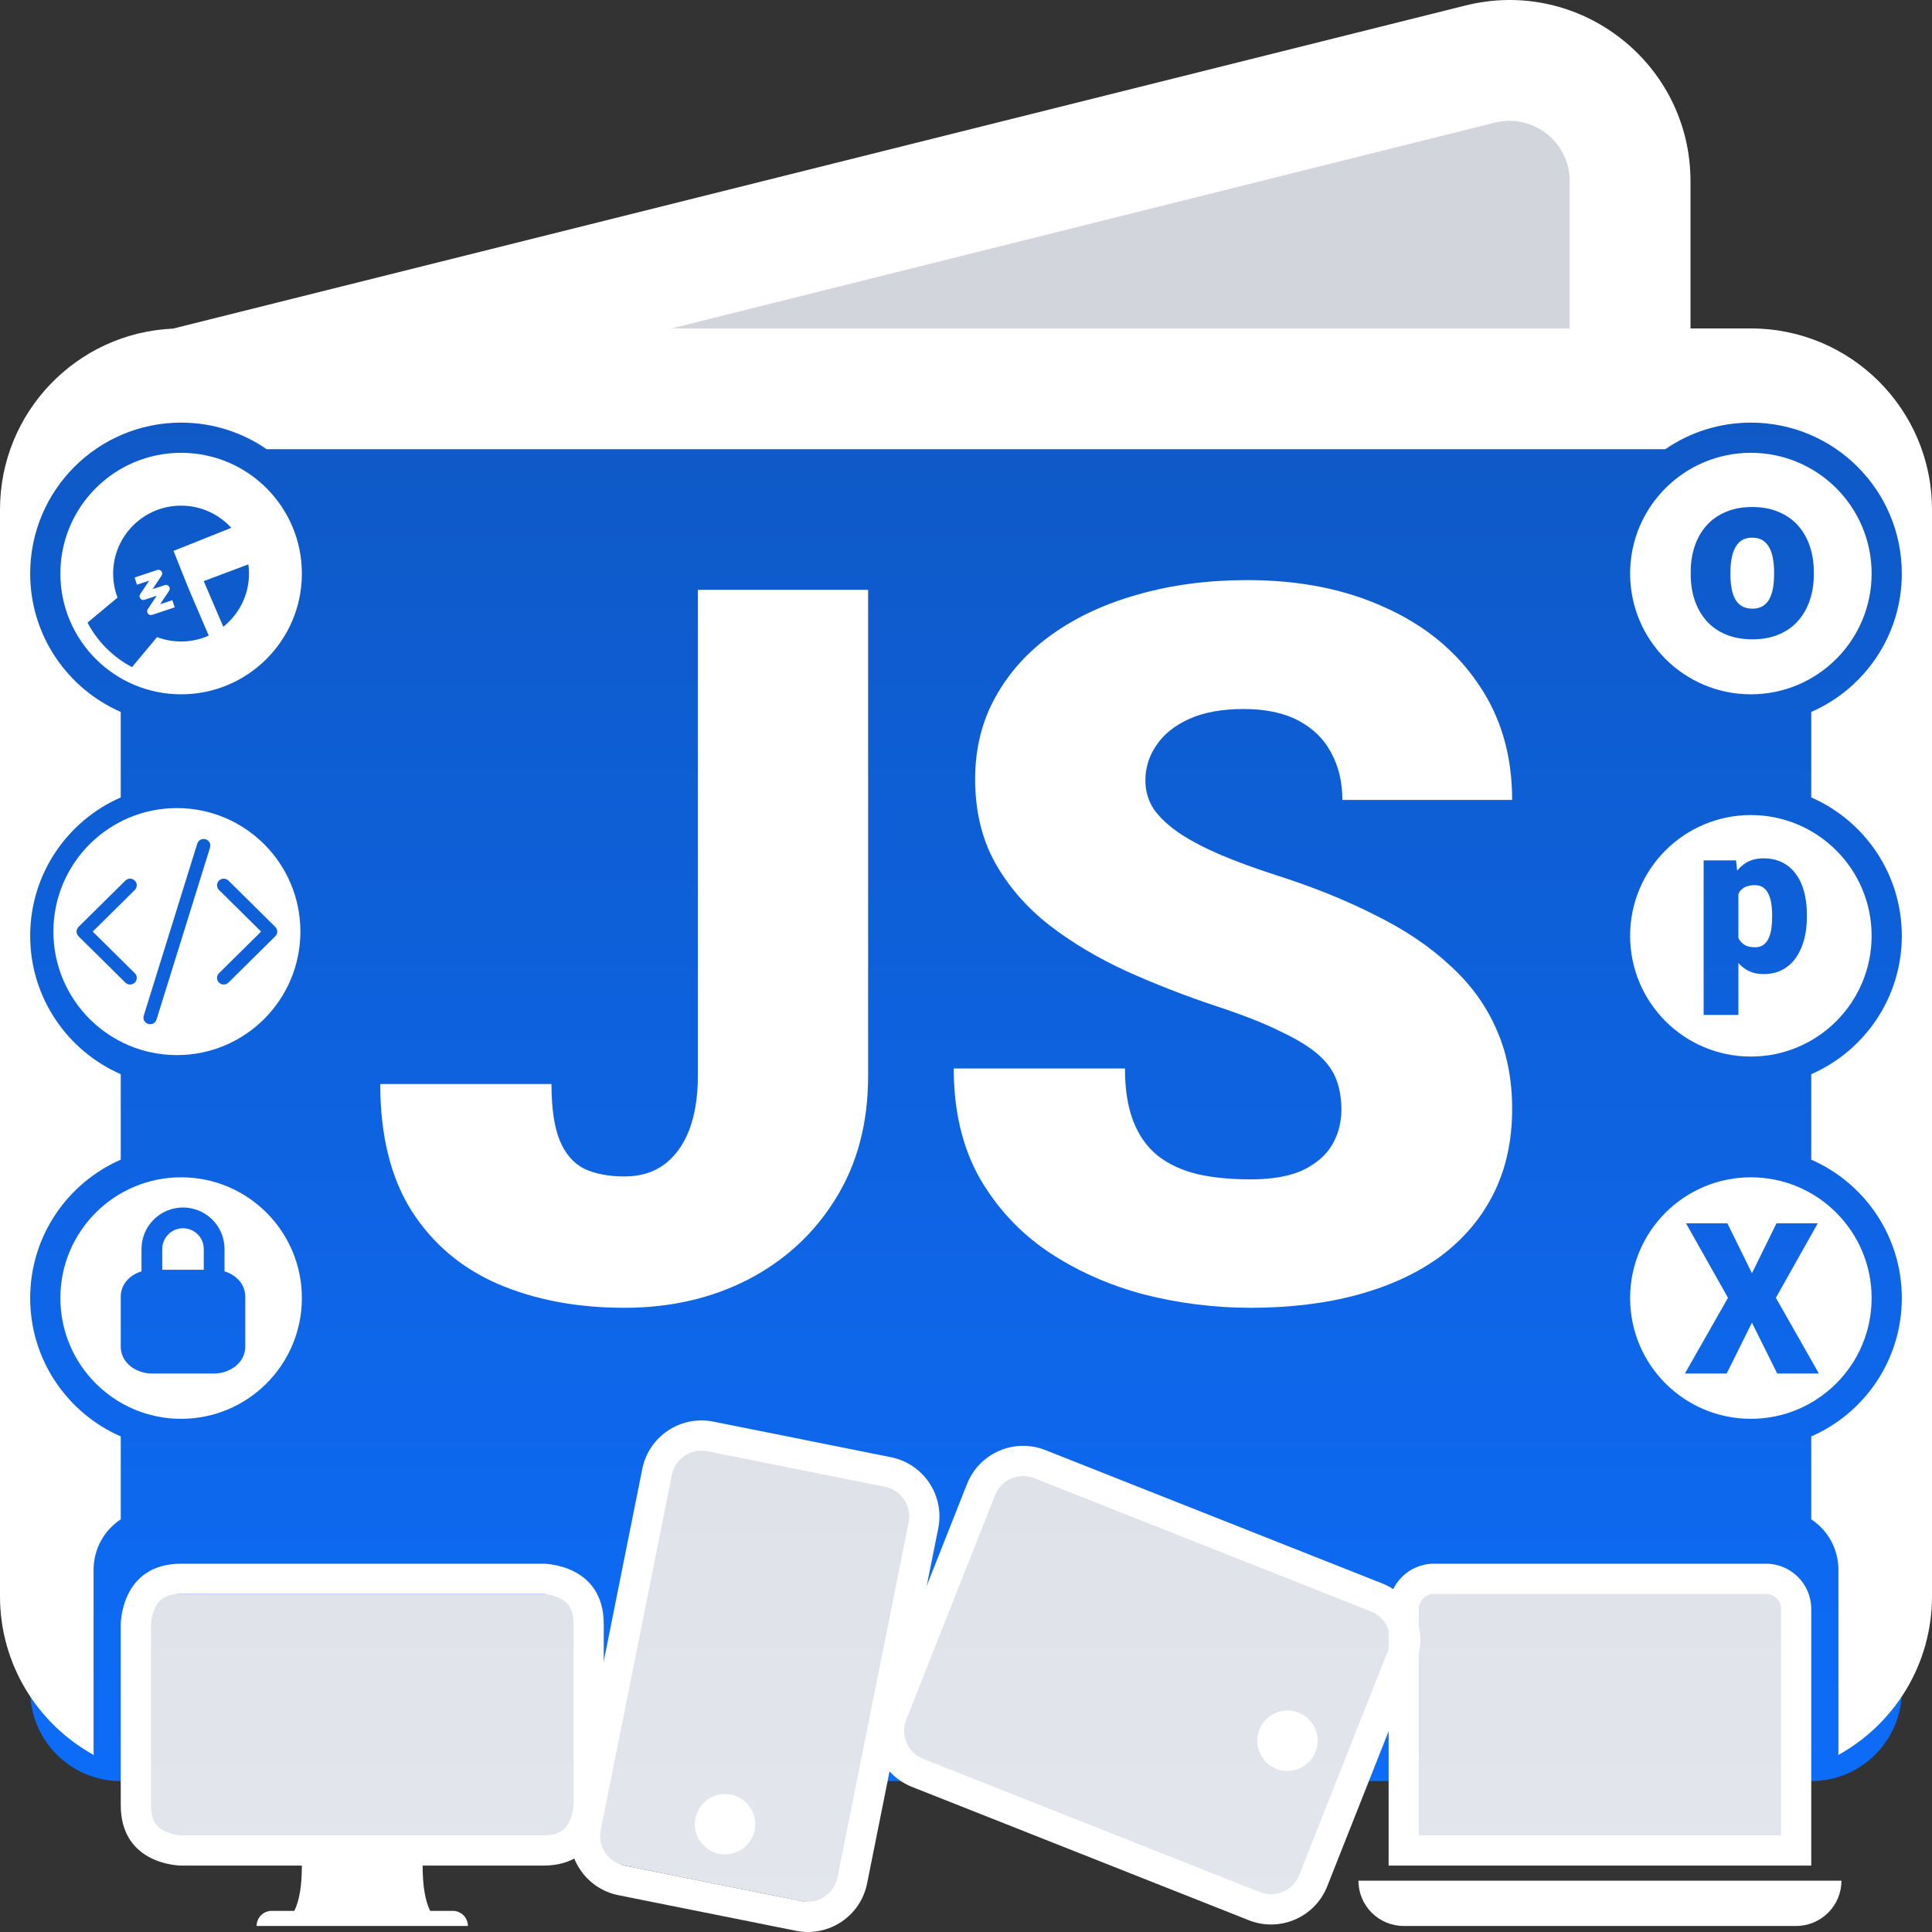 <svg width="260" height="260" viewBox="0 0 260 260" fill="none" xmlns="http://www.w3.org/2000/svg">
<rect x="0" y="0" width="260" height="260" fill="#333333" stroke="none"/>
<g id="jSopX Logo Color Light Favicon">
<path d="M4.062 65C4.062 58.269 9.519 52.812 16.25 52.812H243.75C250.481 52.812 255.938 58.269 255.938 65V227.5C255.938 234.231 250.481 239.688 243.75 239.688H16.25C9.519 239.688 4.062 234.231 4.062 227.5V65Z" fill="url(#paint0_linear_3840_350)"/>
<path d="M188.5 216.653C188.5 214.41 190.319 212.591 192.562 212.591H237.25C239.494 212.591 241.312 214.41 241.312 216.653V245.091C241.312 247.334 239.494 249.153 237.25 249.153H192.562C190.319 249.153 188.5 247.334 188.5 245.091V216.653Z" fill="url(#paint1_linear_3840_350)"/>
<path d="M88.048 197.764C88.489 195.565 90.63 194.139 92.83 194.581L119.335 199.899C121.535 200.341 122.96 202.482 122.519 204.682L112.882 252.708C112.44 254.908 110.299 256.333 108.099 255.892L81.594 250.573C79.394 250.132 77.969 247.99 78.41 245.791L88.048 197.764Z" fill="url(#paint2_linear_3840_350)"/>
<path d="M132.945 198.77C133.781 196.688 136.146 195.678 138.228 196.513L185.355 215.429C187.437 216.265 188.448 218.63 187.612 220.712L173.993 254.644C173.157 256.726 170.792 257.736 168.709 256.9L121.583 237.985C119.5 237.149 118.49 234.784 119.326 232.701L132.945 198.77Z" fill="url(#paint3_linear_3840_350)"/>
<path d="M19.5 218.562C19.5 216.319 21.319 214.5 23.562 214.5H74.344C76.587 214.5 78.406 216.319 78.406 218.562V242.937C78.406 245.181 76.587 247 74.344 247H23.562C21.319 247 19.5 245.181 19.5 242.937V218.562Z" fill="url(#paint4_linear_3840_350)"/>
<path d="M84.632 44.072L210.514 12.453L214.341 48.714L84.632 44.072Z" fill="#D2D6DC"/>
<path fill-rule="evenodd" clip-rule="evenodd" d="M227.5 24.387C227.5 8.529 212.597 -3.106 197.213 0.74L23.278 44.224C10.325 44.797 0 55.48 0 68.574V214.824C0 224.021 5.093 232.028 12.612 236.179C12.6 235.996 12.594 235.811 12.594 235.625V211.25C12.594 208.414 14.047 205.917 16.25 204.463V193.31C9.076 190.175 4.062 183.017 4.062 174.687C4.062 166.358 9.076 159.2 16.25 156.065V144.56C9.076 141.425 4.062 134.267 4.062 125.937C4.062 117.608 9.076 110.45 16.25 107.315V95.81C9.076 92.675 4.062 85.517 4.062 77.188C4.062 65.969 13.157 56.875 24.375 56.875C28.649 56.875 32.614 58.195 35.886 60.449H224.114C227.386 58.195 231.351 56.875 235.625 56.875C246.843 56.875 255.938 65.969 255.938 77.188C255.938 85.517 250.924 92.675 243.75 95.81V107.315C250.924 110.45 255.938 117.608 255.938 125.937C255.938 134.267 250.924 141.425 243.75 144.56V156.065C250.924 159.2 255.938 166.358 255.938 174.687C255.938 183.017 250.924 190.175 243.75 193.31V204.463C245.953 205.917 247.406 208.414 247.406 211.25V235.625C247.406 235.811 247.4 235.996 247.388 236.179C254.907 232.028 260 224.021 260 214.824V68.574C260 55.112 249.087 44.199 235.625 44.199H227.5V24.387ZM211.25 44.199H90.375L201.154 16.505C206.282 15.223 211.25 19.101 211.25 24.387V44.199Z" fill="white"/>
<path d="M119.099 200.087C121.299 200.528 122.725 202.669 122.285 204.868L112.707 252.668C112.266 254.868 110.126 256.294 107.926 255.854L84.026 251.065C81.826 250.624 80.4 248.483 80.84 246.283L90.418 198.484C90.859 196.284 92.999 194.858 95.199 195.298L119.099 200.087ZM95.998 191.315C91.598 190.433 87.316 193.286 86.435 197.685L76.857 245.485C75.975 249.885 78.828 254.167 83.228 255.048L107.128 259.837C111.527 260.719 115.809 257.866 116.69 253.467L126.268 205.667C127.149 201.267 124.297 196.985 119.897 196.104L95.998 191.315Z" fill="white"/>
<path d="M96.774 249.476C98.974 249.917 101.114 248.491 101.555 246.291C101.996 244.091 100.57 241.95 98.37 241.509C96.17 241.068 94.029 242.495 93.589 244.694C93.148 246.894 94.574 249.035 96.774 249.476Z" fill="white"/>
<path d="M133.915 201.206C134.741 199.12 137.101 198.098 139.188 198.924L184.515 216.867C186.601 217.693 187.623 220.054 186.797 222.14L174.835 252.358C174.009 254.445 171.649 255.466 169.562 254.641L124.235 236.697C122.149 235.871 121.127 233.511 121.953 231.425L133.915 201.206ZM118.175 229.929C116.524 234.102 118.567 238.823 122.739 240.474L168.067 258.418C172.239 260.069 176.961 258.026 178.612 253.854L190.575 223.635C192.226 219.463 190.183 214.742 186.01 213.09L140.683 195.147C136.511 193.495 131.789 195.539 130.138 199.711L118.175 229.929Z" fill="white"/>
<path d="M177.039 235.754C177.865 233.668 176.843 231.307 174.757 230.481C172.671 229.656 170.31 230.677 169.484 232.763C168.658 234.85 169.68 237.21 171.766 238.036C173.852 238.862 176.213 237.84 177.039 235.754Z" fill="white"/>
<path fill-rule="evenodd" clip-rule="evenodd" d="M24.375 210.438C16.25 210.438 16.25 218.562 16.25 218.562V242.938C16.25 251.062 24.375 251.062 24.375 251.062H40.625C40.625 253.771 40.286 255.802 39.609 257.156H36.562C35.441 257.156 34.531 258.066 34.531 259.188H62.969C62.969 258.066 62.059 257.156 60.938 257.156H57.891C57.214 255.802 56.875 253.771 56.875 251.062H73.125C81.25 251.062 81.25 242.938 81.25 242.938V218.562C81.25 210.438 73.125 210.438 73.125 210.438H24.375ZM21.931 215.087C22.334 214.818 23.055 214.5 24.375 214.5H73.088C73.105 214.501 73.137 214.502 73.185 214.506C73.299 214.514 73.489 214.532 73.727 214.572C74.222 214.654 74.821 214.812 75.371 215.087C75.904 215.354 76.314 215.69 76.6 216.119C76.869 216.522 77.188 217.242 77.188 218.562V242.901C77.187 242.917 77.185 242.95 77.182 242.997C77.174 243.111 77.156 243.301 77.116 243.539C77.033 244.035 76.876 244.634 76.601 245.183C76.334 245.717 75.998 246.127 75.569 246.413C75.166 246.682 74.445 247 73.125 247H24.412C24.395 246.999 24.363 246.998 24.315 246.994C24.201 246.986 24.012 246.968 23.773 246.928C23.278 246.846 22.679 246.688 22.129 246.413C21.596 246.146 21.186 245.81 20.9 245.381C20.631 244.978 20.312 244.258 20.312 242.938V218.599C20.313 218.583 20.315 218.55 20.318 218.503C20.326 218.389 20.345 218.199 20.384 217.961C20.467 217.465 20.624 216.866 20.899 216.317C21.166 215.783 21.503 215.373 21.931 215.087Z" fill="white"/>
<path d="M237.656 214.5C238.778 214.5 239.688 215.409 239.688 216.531V247H190.938V216.531C190.938 215.409 191.847 214.5 192.969 214.5H237.656ZM192.969 210.438C189.603 210.438 186.875 213.166 186.875 216.531V251.062H243.75V216.531C243.75 213.166 241.022 210.438 237.656 210.438H192.969Z" fill="white"/>
<path d="M182.812 253.094H247.812C247.812 256.459 245.084 259.188 241.719 259.188H188.906C185.541 259.188 182.812 256.459 182.812 253.094Z" fill="white"/>
<path d="M21.744 77.469C21.864 77.289 21.856 77.052 21.725 76.879C21.593 76.707 21.366 76.637 21.16 76.706L18.114 77.721L18.435 78.685L20.078 78.137L18.867 79.953C18.747 80.133 18.755 80.37 18.886 80.543C19.018 80.715 19.245 80.785 19.45 80.716L21.093 80.168L19.883 81.984C19.763 82.164 19.77 82.401 19.902 82.574C20.034 82.746 20.26 82.816 20.466 82.747L23.513 81.732L23.192 80.768L21.549 81.316L22.759 79.5C22.88 79.32 22.872 79.083 22.74 78.91C22.609 78.738 22.382 78.668 22.176 78.737L20.533 79.285L21.744 77.469Z" fill="white"/>
<path d="M24.375 93.438C33.35 93.438 40.625 86.162 40.625 77.188C40.625 68.213 33.35 60.938 24.375 60.938C15.4 60.938 8.125 68.213 8.125 77.188C8.125 86.162 15.4 93.438 24.375 93.438ZM11.777 83.787L15.816 80.421C15.435 79.416 15.227 78.326 15.227 77.188C15.227 72.139 19.32 68.047 24.368 68.047C27.045 68.047 29.453 69.198 31.125 71.032L23.352 74.141L25.384 79.219L28.092 85.538C26.954 86.046 25.694 86.328 24.368 86.328C23.23 86.328 22.14 86.12 21.134 85.74L17.767 89.781C15.213 88.438 13.118 86.341 11.777 83.787ZM33.509 77.188C33.509 80.089 32.157 82.674 30.049 84.349L27.415 78.203L33.425 75.949C33.48 76.354 33.509 76.767 33.509 77.188Z" fill="white"/>
<path fill-rule="evenodd" clip-rule="evenodd" d="M23.807 141.989C32.985 141.989 40.426 134.548 40.426 125.369C40.426 116.191 32.985 108.75 23.807 108.75C14.628 108.75 7.188 116.191 7.188 125.369C7.188 134.548 14.628 141.989 23.807 141.989ZM28.268 114.057C28.414 113.587 28.148 113.089 27.672 112.944C27.197 112.8 26.694 113.064 26.547 113.534L19.346 136.681C19.199 137.151 19.466 137.65 19.941 137.794C20.416 137.939 20.92 137.675 21.066 137.205L28.268 114.057ZM18.142 118.508C18.493 118.855 18.493 119.419 18.142 119.767L12.477 125.369L18.142 130.972C18.493 131.32 18.493 131.883 18.142 132.231C17.79 132.579 17.22 132.579 16.869 132.231L10.567 125.999C10.216 125.651 10.216 125.087 10.567 124.74L16.869 118.508C17.22 118.16 17.79 118.16 18.142 118.508ZM29.472 119.767C29.12 119.419 29.12 118.855 29.472 118.508C29.823 118.16 30.393 118.16 30.745 118.508L37.046 124.74C37.398 125.087 37.398 125.651 37.046 125.999L30.745 132.231C30.393 132.579 29.823 132.579 29.472 132.231C29.12 131.883 29.12 131.32 29.472 130.972L35.137 125.369L29.472 119.767Z" fill="white"/>
<path d="M21.836 168.086C21.836 166.543 23.086 165.293 24.629 165.293C26.171 165.293 27.422 166.543 27.422 168.086V170.879H21.836V168.086Z" fill="white"/>
<path fill-rule="evenodd" clip-rule="evenodd" d="M24.375 190.937C33.35 190.937 40.625 183.662 40.625 174.687C40.625 165.713 33.35 158.437 24.375 158.437C15.4 158.437 8.125 165.713 8.125 174.687C8.125 183.662 15.4 190.937 24.375 190.937ZM30.215 171.092V168.086C30.215 165.001 27.714 162.5 24.629 162.5C21.544 162.5 19.043 165.001 19.043 168.086V171.092C17.537 171.556 16.25 172.759 16.25 174.51V181.213C16.25 183.493 18.433 184.844 20.439 184.844H28.818C30.825 184.844 33.008 183.493 33.008 181.213V174.51C33.008 172.759 31.721 171.556 30.215 171.092Z" fill="white"/>
<path fill-rule="evenodd" clip-rule="evenodd" d="M235.625 190.937C244.6 190.937 251.875 183.662 251.875 174.687C251.875 165.713 244.6 158.437 235.625 158.437C226.65 158.437 219.375 165.713 219.375 174.687C219.375 183.662 226.65 190.937 235.625 190.937ZM235.769 171.347L232.464 164.626H226.896L232.547 174.652L226.743 184.844H232.367L235.769 177.998L239.171 184.844H244.78L238.99 174.652L244.628 164.626H239.073L235.769 171.347Z" fill="white"/>
<path d="M233.946 126.231C234.106 126.557 234.323 126.826 234.599 127.036C234.988 127.332 235.516 127.48 236.182 127.48C236.626 127.48 236.997 127.378 237.293 127.174C237.589 126.962 237.825 126.67 238.001 126.3C238.177 125.92 238.302 125.485 238.376 124.994C238.45 124.504 238.487 123.976 238.487 123.411V123.12C238.487 122.537 238.445 122.004 238.362 121.523C238.279 121.032 238.144 120.607 237.959 120.246C237.783 119.885 237.547 119.607 237.251 119.412C236.955 119.218 236.589 119.121 236.154 119.121C235.654 119.121 235.233 119.2 234.891 119.357C234.557 119.505 234.289 119.736 234.085 120.051C234.035 120.13 233.989 120.213 233.946 120.302V126.231Z" fill="white"/>
<path fill-rule="evenodd" clip-rule="evenodd" d="M235.625 142.187C244.6 142.187 251.875 134.912 251.875 125.937C251.875 116.963 244.6 109.687 235.625 109.687C226.65 109.687 219.375 116.963 219.375 125.937C219.375 134.912 226.65 142.187 235.625 142.187ZM233.946 129.592V136.589H229.267V115.788H233.627L233.78 117.172C234.134 116.733 234.542 116.374 235.002 116.094C235.65 115.705 236.423 115.511 237.321 115.511C238.274 115.511 239.112 115.691 239.834 116.052C240.565 116.413 241.176 116.932 241.667 117.607C242.167 118.274 242.542 119.075 242.792 120.01C243.041 120.945 243.166 121.981 243.166 123.12V123.411C243.166 124.504 243.041 125.517 242.792 126.452C242.542 127.387 242.171 128.202 241.681 128.896C241.19 129.591 240.579 130.132 239.848 130.521C239.126 130.9 238.288 131.09 237.335 131.09C236.437 131.09 235.664 130.891 235.016 130.493C234.619 130.25 234.263 129.949 233.946 129.592Z" fill="white"/>
<path d="M232.876 77.308V76.975C232.876 76.351 232.924 75.763 233.019 75.213C233.115 74.653 233.273 74.161 233.495 73.737C233.718 73.304 234.014 72.965 234.384 72.722C234.765 72.479 235.236 72.357 235.796 72.357C236.368 72.357 236.844 72.479 237.225 72.722C237.605 72.965 237.907 73.304 238.129 73.737C238.351 74.161 238.51 74.653 238.605 75.213C238.7 75.763 238.748 76.351 238.748 76.975V77.308C238.748 77.953 238.7 78.556 238.605 79.117C238.51 79.678 238.351 80.17 238.129 80.593C237.907 81.006 237.605 81.328 237.225 81.561C236.854 81.794 236.389 81.91 235.828 81.91C235.257 81.91 234.781 81.794 234.4 81.561C234.019 81.328 233.718 81.006 233.495 80.593C233.273 80.17 233.115 79.678 233.019 79.117C232.924 78.556 232.876 77.953 232.876 77.308Z" fill="white"/>
<path fill-rule="evenodd" clip-rule="evenodd" d="M235.625 93.438C244.6 93.438 251.875 86.162 251.875 77.188C251.875 68.213 244.6 60.938 235.625 60.938C226.65 60.938 219.375 68.213 219.375 77.188C219.375 86.162 226.65 93.438 235.625 93.438ZM227.529 76.975V77.308C227.529 78.556 227.708 79.715 228.068 80.783C228.428 81.841 228.957 82.767 229.655 83.561C230.353 84.343 231.221 84.952 232.258 85.385C233.294 85.819 234.485 86.036 235.828 86.036C237.172 86.036 238.357 85.819 239.383 85.385C240.409 84.952 241.271 84.343 241.969 83.561C242.668 82.767 243.197 81.841 243.556 80.783C243.916 79.715 244.096 78.556 244.096 77.308V76.975C244.096 75.716 243.916 74.557 243.556 73.499C243.197 72.431 242.668 71.505 241.969 70.722C241.271 69.939 240.404 69.331 239.367 68.897C238.341 68.453 237.151 68.231 235.796 68.231C234.453 68.231 233.268 68.453 232.242 68.897C231.215 69.331 230.353 69.939 229.655 70.722C228.957 71.505 228.428 72.431 228.068 73.499C227.708 74.557 227.529 75.716 227.529 76.975Z" fill="white"/>
<path d="M93.918 144.772V79.377H116.829V144.772C116.829 151.144 115.367 156.664 112.443 161.334C109.563 166.003 105.635 169.625 100.66 172.2C95.729 174.731 90.186 175.997 84.033 175.997C77.662 175.997 71.988 174.928 67.013 172.789C62.082 170.651 58.198 167.356 55.361 162.905C52.569 158.453 51.172 152.78 51.172 145.885H74.214C74.214 149.114 74.585 151.645 75.327 153.478C76.069 155.268 77.16 156.533 78.6 157.275C80.084 157.973 81.895 158.322 84.033 158.322C86.128 158.322 87.895 157.799 89.335 156.751C90.819 155.66 91.954 154.111 92.739 152.104C93.525 150.053 93.918 147.609 93.918 144.772Z" fill="white"/>
<path d="M180.521 149.354C180.521 147.871 180.303 146.54 179.867 145.361C179.43 144.139 178.623 143.005 177.445 141.957C176.266 140.91 174.565 139.863 172.339 138.815C170.157 137.724 167.277 136.59 163.698 135.411C159.509 134.015 155.472 132.444 151.588 130.698C147.704 128.909 144.235 126.836 141.18 124.48C138.125 122.079 135.703 119.286 133.914 116.101C132.124 112.871 131.23 109.118 131.23 104.841C131.23 100.739 132.146 97.052 133.979 93.779C135.812 90.462 138.365 87.647 141.638 85.334C144.955 82.978 148.839 81.189 153.29 79.967C157.741 78.701 162.607 78.068 167.888 78.068C174.87 78.068 181.023 79.29 186.347 81.734C191.715 84.134 195.905 87.56 198.916 92.011C201.971 96.419 203.498 101.634 203.498 107.656H180.652C180.652 105.256 180.15 103.139 179.147 101.307C178.187 99.474 176.725 98.034 174.761 96.986C172.797 95.939 170.331 95.415 167.364 95.415C164.484 95.415 162.062 95.852 160.098 96.724C158.134 97.597 156.65 98.775 155.647 100.259C154.643 101.699 154.141 103.292 154.141 105.038C154.141 106.478 154.534 107.787 155.319 108.965C156.148 110.1 157.305 111.169 158.789 112.173C160.316 113.177 162.149 114.137 164.287 115.053C166.469 115.97 168.913 116.864 171.619 117.737C176.681 119.352 181.176 121.163 185.104 123.17C189.075 125.134 192.413 127.382 195.119 129.913C197.868 132.4 199.941 135.237 201.338 138.423C202.778 141.608 203.498 145.209 203.498 149.223C203.498 153.5 202.669 157.297 201.01 160.614C199.352 163.93 196.974 166.745 193.875 169.058C190.777 171.327 187.067 173.051 182.747 174.229C178.427 175.408 173.604 175.997 168.28 175.997C163.393 175.997 158.57 175.386 153.814 174.164C149.1 172.898 144.824 170.978 140.983 168.403C137.143 165.785 134.066 162.446 131.754 158.388C129.484 154.286 128.35 149.42 128.35 143.79H151.392C151.392 146.583 151.763 148.94 152.504 150.86C153.246 152.78 154.337 154.329 155.777 155.508C157.218 156.642 158.985 157.471 161.08 157.995C163.174 158.475 165.575 158.715 168.28 158.715C171.204 158.715 173.561 158.301 175.35 157.471C177.139 156.599 178.448 155.464 179.278 154.068C180.107 152.627 180.521 151.056 180.521 149.354Z" fill="white"/>
</g>
<defs>
<linearGradient id="paint0_linear_3840_350" x1="130" y1="0" x2="130" y2="259.997" gradientUnits="userSpaceOnUse">
<stop stop-color="#0F53B8"/>
<stop offset="1" stop-color="#0D6EFD"/>
</linearGradient>
<linearGradient id="paint1_linear_3840_350" x1="130" y1="0" x2="130" y2="259.997" gradientUnits="userSpaceOnUse">
<stop stop-color="#D2D6DC"/>
<stop offset="1" stop-color="#E3E7ED"/>
</linearGradient>
<linearGradient id="paint2_linear_3840_350" x1="130" y1="0" x2="130" y2="259.997" gradientUnits="userSpaceOnUse">
<stop stop-color="#D2D6DC"/>
<stop offset="1" stop-color="#E3E7ED"/>
</linearGradient>
<linearGradient id="paint3_linear_3840_350" x1="130" y1="0" x2="130" y2="259.997" gradientUnits="userSpaceOnUse">
<stop stop-color="#D2D6DC"/>
<stop offset="1" stop-color="#E3E7ED"/>
</linearGradient>
<linearGradient id="paint4_linear_3840_350" x1="130" y1="0" x2="130" y2="259.997" gradientUnits="userSpaceOnUse">
<stop stop-color="#D2D6DC"/>
<stop offset="1" stop-color="#E3E7ED"/>
</linearGradient>
</defs>
</svg>
